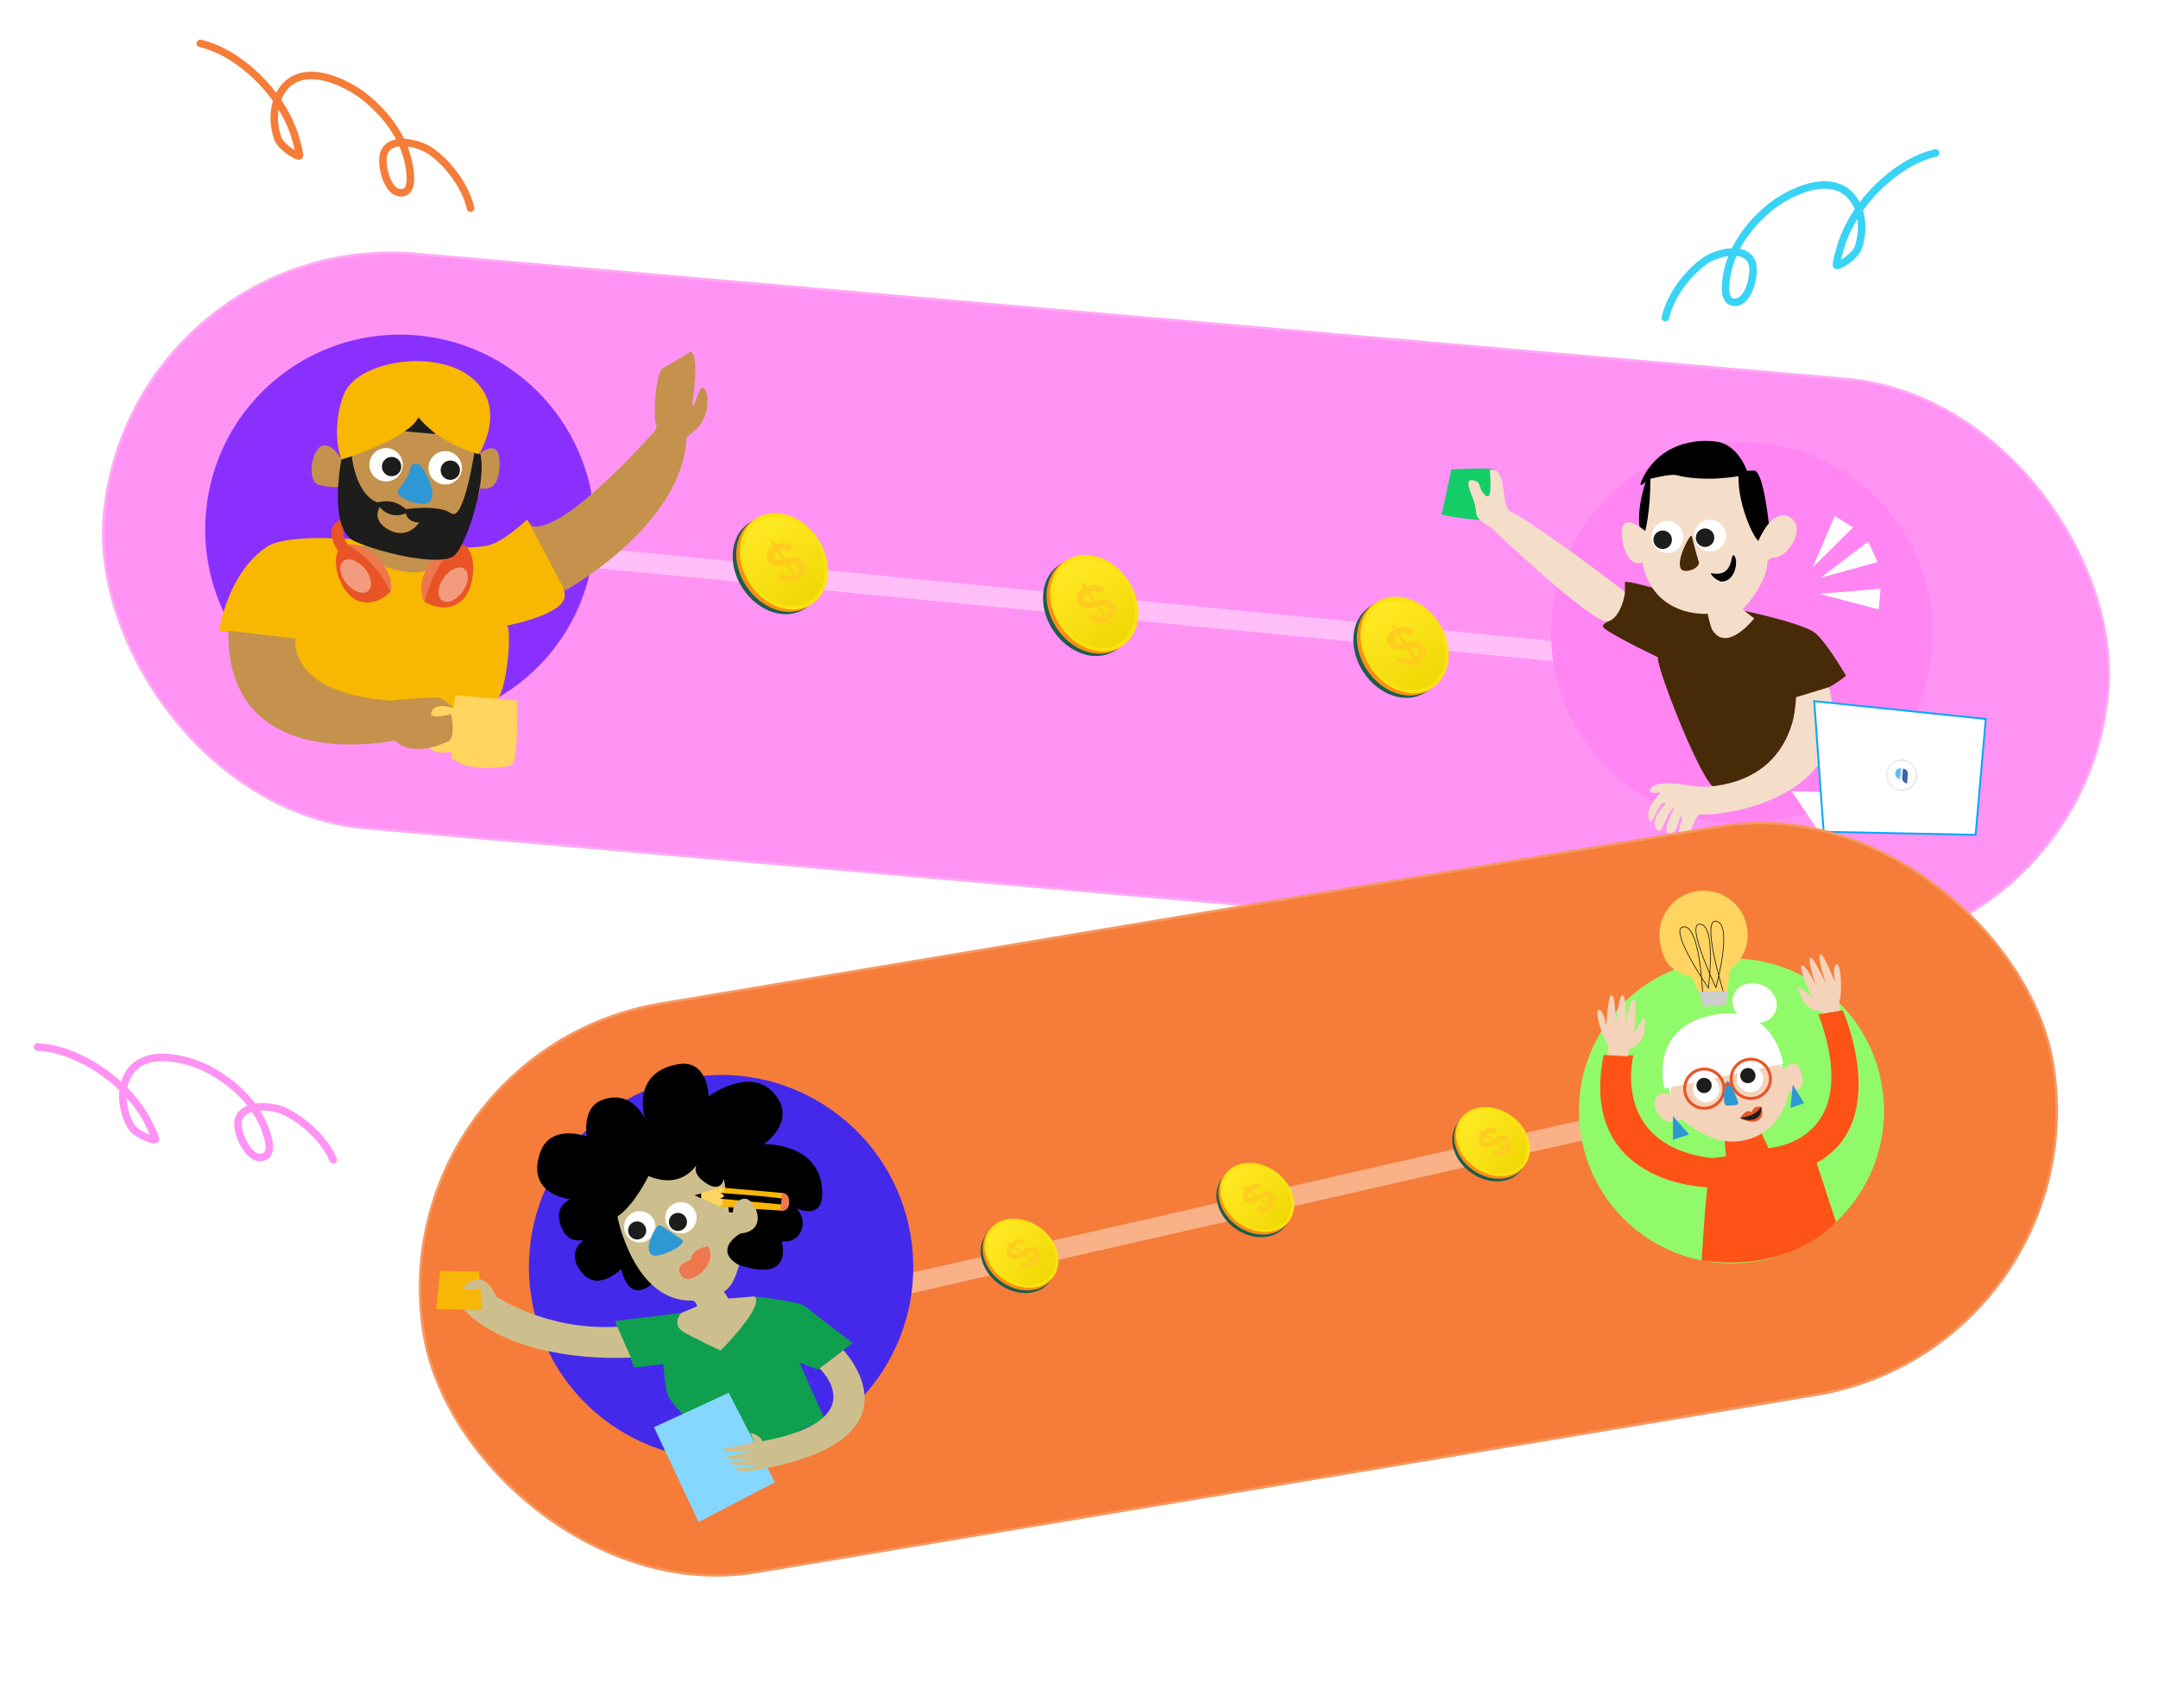 <svg width="863" height="683" viewBox="0 0 863 683" fill="none" xmlns="http://www.w3.org/2000/svg">
<rect x="51.176" y="91" width="805.477" height="231.5" rx="115.75" transform="rotate(5 51.176 91)" fill="#FF93F4"/>
<rect x="51.63" y="91.542" width="804.477" height="230.5" rx="115.25" transform="rotate(5 51.63 91.542)" stroke="white" stroke-opacity="0.2"/>
<path d="M200.5 219.5L678.5 266" stroke="white" stroke-opacity="0.4" stroke-width="8"/>
<ellipse cx="310.667" cy="226.349" rx="16.345" ry="20.437" transform="rotate(-33 310.667 226.349)" fill="#1A5D4C"/>
<ellipse cx="312.075" cy="225.434" rx="16.345" ry="20.437" transform="rotate(-33 312.075 225.434)" fill="#FA8F12"/>
<ellipse cx="313.485" cy="224.519" rx="16.345" ry="20.437" transform="rotate(-33 313.485 224.519)" fill="#FAE312"/>
<g filter="url(#filter0_i_431_2743)">
<ellipse cx="313.501" cy="224.567" rx="15.054" ry="18.824" transform="rotate(-33 313.501 224.567)" fill="#FAE312"/>
<ellipse cx="313.501" cy="224.567" rx="15.054" ry="18.824" transform="rotate(-33 313.501 224.567)" fill="url(#paint0_linear_431_2743)"/>
</g>
<g filter="url(#filter1_i_431_2743)">
<path d="M319.093 233.214L308.025 216.725L309.159 216.147L320.227 232.637L319.093 233.214ZM314.835 220.334C314.393 219.804 313.827 219.505 313.138 219.436C312.453 219.364 311.73 219.522 310.97 219.909C310.435 220.182 310.027 220.49 309.746 220.836C309.464 221.181 309.308 221.534 309.278 221.895C309.249 222.256 309.342 222.603 309.56 222.936C309.744 223.211 309.971 223.415 310.24 223.549C310.514 223.68 310.816 223.757 311.146 223.779C311.473 223.796 311.811 223.78 312.16 223.729C312.509 223.677 312.851 223.61 313.184 223.527L314.719 223.16C315.331 223.003 315.95 222.898 316.576 222.844C317.206 222.788 317.818 222.811 318.412 222.912C319.01 223.011 319.567 223.214 320.082 223.521C320.598 223.829 321.048 224.269 321.431 224.84C321.95 225.613 322.195 226.401 322.166 227.206C322.134 228.006 321.828 228.775 321.248 229.514C320.67 230.247 319.814 230.902 318.68 231.48C317.579 232.041 316.516 232.369 315.492 232.465C314.472 232.558 313.529 232.416 312.664 232.038C311.803 231.659 311.06 231.04 310.435 230.183L312.958 228.897C313.304 229.338 313.712 229.643 314.184 229.811C314.656 229.98 315.157 230.031 315.686 229.962C316.22 229.892 316.754 229.721 317.289 229.448C317.847 229.164 318.283 228.838 318.599 228.47C318.916 228.095 319.101 227.707 319.153 227.306C319.202 226.9 319.103 226.507 318.854 226.127C318.618 225.786 318.32 225.558 317.958 225.442C317.593 225.323 317.169 225.285 316.686 225.33C316.204 225.368 315.67 225.456 315.082 225.594L313.212 226.028C311.859 226.343 310.653 226.389 309.596 226.168C308.539 225.939 307.694 225.353 307.06 224.408C306.538 223.631 306.307 222.835 306.367 222.021C306.431 221.205 306.747 220.436 307.314 219.715C307.878 218.989 308.656 218.374 309.647 217.869C310.651 217.357 311.641 217.072 312.616 217.013C313.592 216.948 314.49 217.093 315.31 217.447C316.126 217.798 316.791 218.341 317.303 219.077L314.835 220.334Z" fill="#FFCD1E"/>
</g>
<ellipse cx="434.771" cy="243.081" rx="16.345" ry="20.437" transform="rotate(-33 434.771 243.081)" fill="#1A5D4C"/>
<ellipse cx="436.179" cy="242.166" rx="16.345" ry="20.437" transform="rotate(-33 436.179 242.166)" fill="#FA8F12"/>
<ellipse cx="437.589" cy="241.252" rx="16.345" ry="20.437" transform="rotate(-33 437.589 241.252)" fill="#FAE312"/>
<g filter="url(#filter2_i_431_2743)">
<ellipse cx="437.604" cy="241.3" rx="15.054" ry="18.824" transform="rotate(-33 437.604 241.3)" fill="#FAE312"/>
<ellipse cx="437.604" cy="241.3" rx="15.054" ry="18.824" transform="rotate(-33 437.604 241.3)" fill="url(#paint1_linear_431_2743)"/>
</g>
<g filter="url(#filter3_i_431_2743)">
<path d="M443.197 249.947L432.129 233.457L433.262 232.879L444.33 249.369L443.197 249.947ZM438.939 237.067C438.497 236.537 437.931 236.237 437.241 236.168C436.556 236.096 435.834 236.254 435.073 236.642C434.539 236.914 434.131 237.223 433.849 237.568C433.567 237.913 433.412 238.266 433.382 238.627C433.352 238.988 433.446 239.335 433.663 239.668C433.848 239.943 434.074 240.147 434.344 240.281C434.617 240.412 434.919 240.489 435.249 240.511C435.577 240.529 435.915 240.512 436.264 240.461C436.613 240.41 436.954 240.343 437.288 240.259L438.823 239.892C439.435 239.736 440.054 239.631 440.68 239.577C441.31 239.521 441.922 239.543 442.515 239.644C443.113 239.743 443.67 239.946 444.186 240.254C444.702 240.562 445.151 241.001 445.534 241.572C446.053 242.345 446.298 243.134 446.269 243.938C446.237 244.738 445.931 245.508 445.351 246.247C444.773 246.979 443.917 247.634 442.784 248.212C441.682 248.773 440.62 249.101 439.595 249.197C438.576 249.29 437.633 249.148 436.767 248.771C435.907 248.391 435.164 247.773 434.539 246.915L437.062 245.63C437.407 246.071 437.816 246.375 438.288 246.544C438.759 246.713 439.26 246.763 439.79 246.695C440.324 246.624 440.858 246.453 441.392 246.181C441.95 245.897 442.387 245.57 442.702 245.202C443.019 244.827 443.204 244.439 443.257 244.038C443.306 243.633 443.206 243.24 442.957 242.859C442.722 242.518 442.423 242.29 442.062 242.175C441.697 242.055 441.273 242.018 440.789 242.062C440.308 242.1 439.773 242.188 439.186 242.326L437.316 242.76C435.962 243.075 434.757 243.122 433.699 242.9C432.643 242.672 431.798 242.085 431.164 241.141C430.642 240.363 430.411 239.568 430.471 238.754C430.535 237.937 430.85 237.168 431.418 236.447C431.982 235.722 432.76 235.106 433.75 234.602C434.755 234.09 435.745 233.804 436.719 233.746C437.696 233.68 438.594 233.825 439.413 234.18C440.23 234.53 440.894 235.073 441.407 235.809L438.939 237.067Z" fill="#FFCD1E"/>
</g>
<ellipse cx="558.874" cy="259.813" rx="16.345" ry="20.437" transform="rotate(-33 558.874 259.813)" fill="#1A5D4C"/>
<ellipse cx="560.282" cy="258.898" rx="16.345" ry="20.437" transform="rotate(-33 560.282 258.898)" fill="#FA8F12"/>
<ellipse cx="561.692" cy="257.984" rx="16.345" ry="20.437" transform="rotate(-33 561.692 257.984)" fill="#FAE312"/>
<g filter="url(#filter4_i_431_2743)">
<ellipse cx="561.708" cy="258.032" rx="15.054" ry="18.824" transform="rotate(-33 561.708 258.032)" fill="#FAE312"/>
<ellipse cx="561.708" cy="258.032" rx="15.054" ry="18.824" transform="rotate(-33 561.708 258.032)" fill="url(#paint2_linear_431_2743)"/>
</g>
<g filter="url(#filter5_i_431_2743)">
<path d="M567.3 266.679L556.232 250.189L557.366 249.612L568.434 266.101L567.3 266.679ZM563.042 253.799C562.6 253.269 562.035 252.97 561.345 252.901C560.66 252.829 559.937 252.987 559.177 253.374C558.642 253.647 558.234 253.955 557.953 254.301C557.671 254.646 557.515 254.999 557.485 255.36C557.456 255.721 557.549 256.068 557.767 256.401C557.951 256.675 558.178 256.88 558.447 257.013C558.721 257.145 559.023 257.222 559.353 257.243C559.68 257.261 560.018 257.244 560.367 257.193C560.717 257.142 561.058 257.075 561.391 256.991L562.926 256.624C563.538 256.468 564.157 256.363 564.783 256.309C565.413 256.253 566.025 256.276 566.619 256.377C567.217 256.475 567.774 256.679 568.289 256.986C568.805 257.294 569.255 257.733 569.638 258.305C570.157 259.077 570.402 259.866 570.373 260.67C570.341 261.47 570.035 262.24 569.455 262.979C568.877 263.712 568.021 264.367 566.887 264.944C565.786 265.506 564.723 265.834 563.699 265.929C562.679 266.023 561.736 265.88 560.871 265.503C560.01 265.123 559.267 264.505 558.642 263.648L561.165 262.362C561.511 262.803 561.919 263.108 562.391 263.276C562.863 263.445 563.364 263.495 563.893 263.427C564.427 263.357 564.961 263.186 565.496 262.913C566.054 262.629 566.49 262.303 566.806 261.935C567.123 261.56 567.308 261.172 567.36 260.77C567.409 260.365 567.31 259.972 567.061 259.592C566.825 259.251 566.527 259.022 566.165 258.907C565.8 258.788 565.376 258.75 564.893 258.795C564.411 258.833 563.877 258.921 563.289 259.059L561.419 259.493C560.066 259.808 558.86 259.854 557.803 259.633C556.746 259.404 555.901 258.818 555.267 257.873C554.746 257.096 554.514 256.3 554.574 255.486C554.638 254.67 554.954 253.901 555.521 253.18C556.086 252.454 556.863 251.839 557.854 251.334C558.858 250.822 559.848 250.537 560.823 250.478C561.799 250.413 562.697 250.558 563.517 250.912C564.333 251.263 564.998 251.806 565.51 252.542L563.042 253.799Z" fill="#FFCD1E"/>
</g>
<path d="M153.174 289.331C196.031 293.081 233.813 261.378 237.563 218.521C241.312 175.664 209.609 137.881 166.752 134.132C123.895 130.382 86.113 162.085 82.363 204.942C78.614 247.8 110.317 285.582 153.174 289.331Z" fill="#8A30FE"/>
<path d="M161.566 217.734C161.566 217.734 117.658 211.38 106.579 218.786C95.5 226.192 89.753 240.536 87.575 252.375L118.015 256.028L116.116 262.943C116.116 262.943 140.021 309.956 198.556 279.673C202.539 277.661 204.796 252.733 202.81 250.199C202.81 250.199 224.949 246.045 225.817 238.735C226.744 230.746 210.783 207.802 210.783 207.802C210.783 207.802 201.891 216.313 195.806 217.989C186.984 220.491 161.566 217.734 161.566 217.734Z" fill="#F8B700"/>
<path d="M182.252 278.093L206.733 280.235C206.733 280.235 207.545 304.898 204.472 306.076C201.4 307.254 186.536 308.314 181.956 304.106C180.399 302.752 180.221 304.792 180.551 301.014C180.657 299.805 168.705 305.003 169.922 291.1C171.045 278.254 181.411 283.349 181.411 283.349C181.699 279.187 182.252 278.093 182.252 278.093Z" fill="#FFD55F"/>
<path d="M139.837 169.391L136.521 183.795C136.521 183.795 133.002 177.016 128.852 178.328C124.627 179.633 122.514 192.468 127.49 193.893C132.467 195.318 136.633 194.693 136.255 194.66C135.878 194.627 139.456 211.157 144.778 212.993C150.099 214.829 179.234 226.439 185.961 211.343C191.937 197.856 192.168 195.212 192.168 195.212C192.168 195.212 199.395 197.9 199.795 186.362C200.12 174.817 193.135 180.678 191.387 181.515C189.639 182.351 189.303 166.181 189.303 166.181L143.665 162.188L139.837 169.391Z" fill="#C4924D"/>
<path d="M91.318 252.247L117.994 255.418C117.994 255.418 114.703 277.363 156.403 280.25C156.403 280.25 172.308 278.596 175.613 279.113C177.117 279.321 181.416 283.276 181.416 283.276C181.416 283.276 175.09 280.742 172.897 284.053C169.993 288.519 180.449 285.627 180.449 285.627C180.449 285.627 182.438 295.09 179.106 296.626C163.651 303.573 157.906 296.142 157.906 296.142C157.906 296.142 90.377 310.867 91.318 252.247Z" fill="#C4924D"/>
<path d="M265.277 147.167C261.958 148.552 261.238 167.219 262.275 169.289C263.119 170.962 261.771 172.443 261.771 172.443C261.771 172.443 224.381 215.159 212.175 210.208L225.887 236.229C225.887 236.229 272.977 210.579 274.579 174.858C274.579 174.858 276.374 173.492 277.859 172.175C285.754 165.481 282.716 152.348 280.145 155.625C278.859 157.264 277.433 163.991 276.843 162.036C276.843 162.036 280.094 140.545 275.961 140.793L265.277 147.167Z" fill="#C4924D"/>
<path d="M151.934 213.845L140.642 221.08C140.642 221.08 164.684 233.462 171.317 227.266C177.95 221.07 168.859 215.326 168.859 215.326L151.934 213.845V213.845Z" fill="#C4924D"/>
<path d="M143.142 218.634C143.142 218.634 139.94 216.07 135.901 219.6C131.861 223.129 135.714 237.4 143.078 240.252C150.436 243.18 156.106 236.671 156.106 236.671C156.106 236.671 158.664 227.454 143.142 218.634Z" fill="#E95426"/>
<path d="M178.205 219.037C178.205 219.037 180.707 215.678 185.742 218.174C190.777 220.67 190.575 236.032 183.91 240.855C177.244 245.678 169.839 240.69 169.839 240.69C169.839 240.69 163.821 232.017 178.205 219.037Z" fill="#E95426"/>
<path d="M140.534 206.681C140.534 206.681 125.533 207.576 136.57 222.399C147.608 237.222 145.939 223.219 145.939 223.219C145.939 223.219 130.739 215.95 140.534 206.681Z" fill="#E95426"/>
<path d="M147.206 236.341C149.196 234.672 148.582 230.665 145.836 227.392C143.089 224.119 139.25 222.819 137.261 224.488C135.271 226.157 135.885 230.164 138.631 233.437C141.378 236.71 145.217 238.01 147.206 236.341Z" fill="#F39B7E"/>
<path d="M185.081 236.563C187.532 233.063 187.794 229.018 185.666 227.529C183.539 226.039 179.828 227.669 177.377 231.169C174.926 234.669 174.664 238.713 176.791 240.203C178.919 241.693 182.63 240.063 185.081 236.563Z" fill="#F39B7E"/>
<path d="M139.095 217.899C139.095 217.899 150.364 223.986 156.175 236.753C156.175 236.753 158.051 230.978 151.944 224.201C144.375 215.849 139.095 217.899 139.095 217.899Z" fill="#EE774D"/>
<path d="M169.838 240.69C169.838 240.69 172.556 226.157 183.451 217.365C183.451 217.365 177.676 217.24 172.379 224.695C165.531 234.222 169.838 240.69 169.838 240.69Z" fill="#EE774D"/>
<path d="M153.798 192.536C157.471 192.857 160.708 190.14 161.029 186.468C161.351 182.796 158.634 179.558 154.962 179.237C151.289 178.916 148.052 181.632 147.731 185.305C147.409 188.977 150.126 192.214 153.798 192.536Z" fill="white"/>
<path d="M177.447 193.768C181.119 194.089 184.356 191.373 184.678 187.7C184.999 184.028 182.282 180.791 178.61 180.469C174.938 180.148 171.7 182.865 171.379 186.537C171.058 190.209 173.774 193.447 177.447 193.768Z" fill="white"/>
<path d="M156.265 190.47C158.393 190.656 160.27 189.082 160.456 186.954C160.642 184.825 159.068 182.949 156.939 182.763C154.811 182.577 152.935 184.151 152.749 186.279C152.563 188.408 154.137 190.284 156.265 190.47Z" fill="#1D1E1C"/>
<path d="M179.74 191.915C181.868 192.102 183.744 190.527 183.93 188.399C184.117 186.271 182.542 184.394 180.414 184.208C178.286 184.022 176.41 185.596 176.223 187.725C176.037 189.853 177.612 191.729 179.74 191.915Z" fill="#1D1E1C"/>
<path d="M167.351 185.577C161.72 185.541 167.045 186.464 159.284 195.987C156.986 198.755 168.633 203.125 171.489 200.938C175.976 197.524 168.491 185.6 167.351 185.577Z" fill="#2E98D4"/>
<path d="M140.389 180.479L136.816 182.146C136.816 182.146 130.592 211.524 141.953 216.553C153.314 221.582 176.404 226.572 181.657 222.235C186.833 217.891 196.291 188.111 191.131 179.208C188.223 174.157 189.998 179.109 189.998 179.109C189.998 179.109 185.698 209.112 180.398 205.298C175.531 201.751 162.27 203.636 162.27 203.636C156.835 198.744 151.384 201.008 151.006 200.975C151.088 200.906 142.402 199.233 140.389 180.479Z" fill="#1D1D1B"/>
<path d="M151.837 202.799C151.837 202.799 155.721 208.012 162.277 205.311C162.277 205.311 162.873 208.942 167.666 208.981C167.666 208.981 162.632 216.915 154.159 211.073C148.769 207.403 151.837 202.799 151.837 202.799Z" fill="#C4924D"/>
<path d="M159.68 172.344L174.036 173.6L168.085 164.172L159.68 172.344Z" fill="#1D1D1B"/>
<path d="M136.519 183.795C136.519 183.795 162.547 176.098 167.384 166.928C167.384 166.928 174.718 177.087 191.524 181.678C191.524 181.678 199.448 169.428 194.329 158.321C185.101 138.479 147.248 142.096 138.689 155.509C135.247 160.918 133.088 174.282 136.519 183.795Z" fill="#F8B700"/>
<path d="M689.956 329.163C647.982 325.49 616.932 288.487 620.604 246.512C624.276 204.538 661.28 173.488 703.255 177.16C745.229 180.833 776.279 217.836 772.607 259.811C768.934 301.785 731.93 332.835 689.956 329.163Z" fill="#FF85F3"/>
<path d="M597.322 187.969C598.169 186.779 580.388 187.752 580.388 187.752L576.725 204.978C572.358 206.455 597.009 208.537 597.009 208.537C597.009 208.537 594.718 191.385 597.322 187.969Z" fill="#13CE66"/>
<path d="M700.45 244.947C700.45 244.947 721.167 249.51 725.692 253.029C730.223 256.474 738.237 270.261 738.237 270.261C738.237 270.261 728.742 278.501 718.296 278.926L717.373 287.767C717.373 287.767 713.123 317.657 686.184 315.375C681.092 314.929 662.692 267.741 663.012 263.234C663.031 263.012 662.897 262.852 662.756 262.765C660.116 261.493 640.643 252.057 640.933 250.447C641.341 248.326 650.463 246.894 649.819 233.008C649.819 233.008 646.827 230.664 674.571 239.04C680.942 241.01 700.45 244.947 700.45 244.947Z" fill="#472A08"/>
<path d="M701.208 220.107L707.721 212.795C707.721 212.795 705.505 187.991 701.395 188.226C697.285 188.461 698.517 187.974 698.517 187.974C698.517 187.974 695.003 178.001 686.716 176.681C678.43 175.362 664.213 177.241 657.151 190.824C654.193 196.588 658.176 192.698 658.176 192.698C658.176 192.698 653.033 206.449 656.919 215.563C657.906 217.88 658.176 192.698 681.707 196.541C692.496 198.154 701.208 220.107 701.208 220.107Z" fill="black"/>
<path d="M703.26 216.197C703.26 216.197 708.86 202.337 716.105 207.06C722.362 211.177 715.294 223.124 709.205 223.037C707.944 223.001 706.721 224.233 706.692 225.42C706.659 231.737 699.631 241.531 696.768 243.66L701.502 247.346C701.502 247.346 690.772 261.203 684.874 252.136C683.951 250.792 682.927 245.497 682.927 245.497C682.927 245.497 661.273 247.395 656.764 224.992C656.764 224.992 651.248 227.707 648.991 216.951C647.247 208.843 650.309 206.137 657.942 212.381C657.942 212.381 660.035 204.608 659.99 191.518C659.99 191.518 667.829 189.453 670.379 190.048C682.018 192.999 695.253 190.44 695.253 190.44C694.919 202.753 702.304 216.931 703.26 216.197Z" fill="#F4DECA"/>
<path d="M649.863 236.73C649.863 236.73 648.69 246.74 643.104 248.556C637.517 250.372 596.135 210.914 596.135 210.914C596.135 210.914 590.653 208.129 590.424 205.655C589.942 200.111 588.05 197.938 587.327 194.306C586.537 190.594 590.694 192.37 591.219 193.159C592.075 194.424 592.071 197.026 594.55 198.433C597.029 199.839 595.762 187.98 595.762 187.98C603.248 186.554 599.848 202.465 603.979 204.536C615.52 210.305 649.863 236.73 649.863 236.73Z" fill="#F4DECA"/>
<path d="M731.362 274.866L718.299 278.853C718.299 278.853 719.061 311.784 683.047 314.656C676.309 315.181 663.526 310.866 660.235 315.336C658.126 318.2 664.264 316.879 664.264 316.879C664.264 316.879 657.244 323.179 659.629 328.221C661.013 331.093 662.947 320.035 666.27 321.143C666.27 321.143 657.95 329.561 663.659 332.291C664.801 332.837 667.277 323.239 669.577 323.292C669.577 323.292 663.517 333.914 668.096 333.423C671.548 333.056 671.113 325.285 672.472 326.742C673.489 327.872 668.589 334.581 674.123 335.065C675.968 335.227 677.337 325.532 680.442 325.729C690.564 326.466 743.46 318.454 731.362 274.866Z" fill="#F4DECA"/>
<path d="M727.948 333.454L716.497 316.466L738.307 317.036L727.948 333.454Z" fill="white"/>
<path d="M794.12 287.57L725.521 280.453L729.279 332.68L790.066 333.908L794.12 287.57Z" fill="white" stroke="#05A7F9" stroke-width="0.741" stroke-miterlimit="10"/>
<path d="M754.407 308.927C754.375 309.296 754.343 309.665 754.311 310.034C754.384 310.04 754.378 310.114 754.378 310.114C754.365 310.262 754.346 310.483 754.406 310.637C754.49 311.388 754.653 312.071 754.97 312.694C755.287 313.317 755.678 313.946 756.23 314.44C756.714 314.854 757.198 315.268 757.769 315.541C758.267 315.808 758.844 316.007 759.428 316.132C759.428 316.132 759.502 316.139 759.495 316.213C759.569 316.219 759.643 316.226 759.716 316.232C759.938 316.251 760.159 316.271 760.454 316.297C760.528 316.303 760.602 316.31 760.602 316.31C760.682 316.242 760.756 316.249 760.83 316.255C761.427 316.233 762.03 316.137 762.646 315.894C763.49 315.596 764.199 315.137 764.847 314.525C765.175 314.182 765.509 313.765 765.769 313.341C766.202 312.636 766.495 311.843 766.64 311.038C766.64 311.038 766.646 310.965 766.72 310.971C766.746 310.676 766.771 310.381 766.797 310.086C766.723 310.079 766.73 310.005 766.73 310.005C766.749 309.784 766.695 309.556 766.714 309.335C766.625 308.658 766.461 307.974 766.144 307.352C765.827 306.729 765.503 306.18 765.025 305.692C764.548 305.204 764.063 304.79 763.492 304.517C762.928 304.171 762.277 303.965 761.613 303.907C761.613 303.907 761.539 303.9 761.545 303.827C761.25 303.801 760.955 303.775 760.66 303.749C760.653 303.823 760.58 303.816 760.58 303.816C760.358 303.797 760.13 303.851 759.835 303.826C759.232 303.922 758.549 304.085 758.006 304.335C757.544 304.517 757.149 304.78 756.748 305.117C756.267 305.521 755.779 305.999 755.439 306.489C755.012 307.121 754.645 307.907 754.507 308.638C754.42 308.78 754.488 308.86 754.407 308.927ZM760.984 304.298C764.157 304.575 766.513 307.384 766.248 310.409C766.032 313.736 763.149 316.086 759.977 315.809C756.804 315.531 754.447 312.723 754.725 309.55C755.009 306.303 757.891 303.953 760.984 304.298Z" fill="#D8D8D8"/>
<path d="M761.461 303.893C761.455 303.967 761.529 303.973 761.529 303.973C762.186 304.105 762.838 304.311 763.408 304.584C763.979 304.857 764.537 305.277 764.941 305.759C765.419 306.247 765.817 306.802 766.06 307.418C766.378 308.041 766.541 308.724 766.63 309.401C766.685 309.629 766.665 309.85 766.646 310.072C766.646 310.072 766.639 310.145 766.713 310.152C766.881 308.233 767.042 306.389 767.21 304.47C767.217 304.396 767.217 304.396 767.143 304.39C765.298 304.229 763.38 304.061 761.461 303.893Z" fill="#FEFEFE"/>
<path d="M754.406 308.926C754.487 308.858 754.493 308.785 754.499 308.711C754.644 307.906 755.004 307.193 755.431 306.562C755.771 306.071 756.185 305.587 756.741 305.189C757.142 304.853 757.537 304.59 757.999 304.407C758.615 304.164 759.225 303.994 759.828 303.898C760.056 303.843 760.277 303.863 760.572 303.889C760.572 303.889 760.646 303.895 760.652 303.821C758.734 303.653 756.889 303.492 754.971 303.324C754.897 303.318 754.897 303.318 754.89 303.392C754.729 305.236 754.568 307.081 754.406 308.926Z" fill="#FEFEFE"/>
<path d="M766.711 311.044C766.637 311.037 766.637 311.037 766.711 311.044C766.56 311.923 766.194 312.709 765.76 313.414C765.5 313.838 765.173 314.181 764.839 314.598C764.19 315.21 763.481 315.669 762.637 315.967C762.021 316.21 761.418 316.306 760.821 316.328C760.747 316.322 760.673 316.315 760.593 316.383C762.438 316.544 764.282 316.705 766.127 316.867C766.201 316.873 766.201 316.873 766.207 316.799C766.382 314.807 766.55 312.889 766.711 311.044Z" fill="#FEFEFE"/>
<path d="M759.42 316.206C759.426 316.133 759.352 316.126 759.42 316.206C758.762 316.075 758.185 315.875 757.687 315.609C757.116 315.336 756.632 314.922 756.148 314.508C755.596 314.013 755.205 313.384 754.888 312.762C754.577 312.065 754.414 311.382 754.324 310.705C754.337 310.557 754.276 310.403 754.296 310.182C754.296 310.182 754.302 310.108 754.229 310.102C754.067 311.946 753.906 313.791 753.744 315.636C753.738 315.709 753.738 315.709 753.812 315.716C755.73 315.884 757.575 316.045 759.42 316.206Z" fill="#FEFEFE"/>
<path d="M760.985 304.299C757.812 304.021 755.004 306.378 754.726 309.551C754.449 312.723 756.805 315.532 759.978 315.809C763.151 316.087 766.033 313.737 766.25 310.41C766.515 307.385 764.238 304.509 760.985 304.299ZM762.82 311.374C762.768 311.964 762.716 312.555 762.665 313.145C762.652 313.292 762.645 313.366 762.424 313.347C761.324 313.176 760.596 312.146 760.693 311.039C760.751 310.375 760.809 309.711 760.867 309.047C760.912 308.53 760.957 308.014 760.996 307.571C761.009 307.424 761.083 307.43 761.157 307.436C761.231 307.443 761.304 307.449 761.304 307.449C762.251 307.681 762.985 308.637 762.975 309.603C762.929 310.12 762.878 310.71 762.82 311.374ZM760.091 309.425C760.045 309.942 760.007 310.384 759.961 310.901C759.942 311.122 759.929 311.27 759.91 311.491C759.897 311.639 759.897 311.639 759.749 311.626C759.675 311.619 759.602 311.613 759.528 311.606C758.367 311.282 757.726 310.11 758.057 308.875C758.282 308.003 759.232 307.342 760.124 307.346C760.271 307.359 760.345 307.365 760.332 307.513C760.207 308.097 760.149 308.761 760.091 309.425Z" fill="#FEFEFE"/>
<path d="M762.817 311.372C762.869 310.781 762.921 310.191 762.972 309.601C763.056 308.641 762.328 307.611 761.302 307.447C761.228 307.441 761.154 307.434 761.154 307.434C761.007 307.421 761.007 307.421 760.994 307.569C760.949 308.085 760.903 308.602 760.865 309.045C760.807 309.709 760.748 310.373 760.69 311.037C760.593 312.144 761.401 313.107 762.422 313.344C762.569 313.357 762.643 313.364 762.662 313.142C762.714 312.552 762.766 311.962 762.817 311.372Z" fill="#4064AB"/>
<path d="M760.086 309.425C760.144 308.761 760.202 308.096 760.26 307.432C760.273 307.285 760.279 307.211 760.051 307.265C759.086 307.255 758.21 307.922 757.985 308.795C757.66 309.956 758.301 311.127 759.456 311.526C759.529 311.532 759.603 311.539 759.677 311.545C759.825 311.558 759.825 311.558 759.838 311.41C759.857 311.189 759.87 311.042 759.889 310.82C760.002 310.384 760.047 309.867 760.086 309.425Z" fill="#61BDEB"/>
<path d="M676.362 214.29C676.92 214.71 676.439 215.114 679.328 224.587C680.202 227.34 673.45 229.723 672.162 227.454C670.245 223.867 675.804 213.869 676.362 214.29Z" fill="#472A08"/>
<path d="M683.321 220.55C679.817 220.244 677.224 217.154 677.531 213.649C677.837 210.145 680.927 207.552 684.432 207.859C687.936 208.166 690.529 211.255 690.222 214.76C689.916 218.264 686.826 220.857 683.321 220.55Z" fill="white"/>
<path d="M666.245 221.137C662.74 220.831 660.148 217.741 660.455 214.236C660.761 210.732 663.851 208.139 667.355 208.446C670.86 208.752 673.453 211.842 673.146 215.347C672.839 218.851 669.75 221.444 666.245 221.137Z" fill="white"/>
<path d="M681.546 218.76C679.508 218.582 678.001 216.786 678.179 214.748C678.358 212.71 680.154 211.203 682.191 211.381C684.229 211.56 685.736 213.356 685.558 215.393C685.38 217.431 683.584 218.938 681.546 218.76Z" fill="#1D1D1B"/>
<path d="M664.597 219.58C662.559 219.402 661.052 217.606 661.23 215.568C661.408 213.531 663.205 212.023 665.242 212.202C667.28 212.38 668.787 214.176 668.609 216.214C668.431 218.251 666.634 219.759 664.597 219.58Z" fill="#1D1D1B"/>
<path d="M693.44 222.178C695.182 223.52 694.413 232.301 688.661 232.615C686.938 232.762 682.881 228.987 684.639 229.289C693.785 230.982 691.773 220.842 693.44 222.178Z" fill="black"/>
<path d="M752.055 235.486L751.332 243.751L727.491 237.501L752.055 235.486Z" fill="white"/>
<path d="M747.092 216.612L750.835 224.821L728.056 231.081L747.092 216.612Z" fill="white"/>
<path d="M741.043 210.952L733.711 206.37L724.922 226.94L741.043 210.952Z" fill="white"/>
<rect x="150" y="420.061" width="661.365" height="231.5" rx="115.75" transform="rotate(-9.5 150 420.061)" fill="#F57D39"/>
<rect x="150.576" y="420.471" width="660.365" height="230.5" rx="115.25" transform="rotate(-9.5 150.576 420.471)" stroke="white" stroke-opacity="0.2"/>
<path d="M288.5 530.5L723 431.5" stroke="white" stroke-opacity="0.4" stroke-width="8"/>
<ellipse cx="406.963" cy="503.36" rx="12.648" ry="15.815" transform="rotate(-54 406.963 503.36)" fill="#1A5D4C"/>
<ellipse cx="407.727" cy="502.309" rx="12.648" ry="15.815" transform="rotate(-54 407.727 502.309)" fill="#FA8F12"/>
<ellipse cx="408.492" cy="501.258" rx="12.648" ry="15.815" transform="rotate(-54 408.492 501.258)" fill="#FAE312"/>
<g filter="url(#filter6_i_431_2743)">
<ellipse cx="408.516" cy="501.288" rx="11.649" ry="14.566" transform="rotate(-54 408.516 501.288)" fill="#FAE312"/>
<ellipse cx="408.516" cy="501.288" rx="11.649" ry="14.566" transform="rotate(-54 408.516 501.288)" fill="url(#paint3_linear_431_2743)"/>
</g>
<g filter="url(#filter7_i_431_2743)">
<path d="M414.954 505.984L402.386 497.141L403.044 496.409L415.613 505.252L414.954 505.984ZM408.306 497.86C407.84 497.6 407.348 497.54 406.831 497.682C406.316 497.82 405.838 498.134 405.396 498.625C405.085 498.97 404.876 499.306 404.768 499.634C404.661 499.961 404.646 500.259 404.725 500.528C404.803 500.797 404.967 501.022 405.217 501.202C405.426 501.35 405.647 501.435 405.878 501.457C406.112 501.476 406.352 501.447 406.596 501.372C406.837 501.294 407.077 501.188 407.315 501.054C407.553 500.92 407.781 500.777 407.999 500.624L409.006 499.933C409.405 499.651 409.823 499.403 410.26 499.191C410.7 498.975 411.148 498.822 411.605 498.73C412.064 498.636 412.523 498.628 412.981 498.708C413.439 498.787 413.885 498.98 414.321 499.286C414.91 499.7 415.305 500.202 415.507 500.791C415.706 501.378 415.699 502.019 415.485 502.714C415.27 503.403 414.833 504.114 414.175 504.845C413.535 505.556 412.858 506.088 412.144 506.441C411.434 506.791 410.713 506.95 409.983 506.917C409.256 506.882 408.548 506.641 407.859 506.195L409.325 504.567C409.697 504.789 410.076 504.896 410.464 504.887C410.852 504.878 411.227 504.776 411.591 504.58C411.957 504.381 412.296 504.109 412.606 503.764C412.93 503.404 413.155 503.047 413.281 502.694C413.406 502.335 413.432 502.003 413.359 501.699C413.282 501.392 413.101 501.136 412.816 500.931C412.551 500.749 412.272 500.667 411.979 500.684C411.682 500.699 411.365 500.79 411.029 500.956C410.691 501.117 410.329 501.329 409.943 501.591L408.713 502.423C407.822 503.026 406.964 503.394 406.139 503.527C405.312 503.655 404.539 503.466 403.819 502.959C403.227 502.542 402.839 502.032 402.657 501.427C402.477 500.819 402.491 500.176 402.701 499.498C402.908 498.818 403.299 498.158 403.874 497.518C404.458 496.87 405.094 496.389 405.782 496.077C406.469 495.759 407.158 495.614 407.848 495.643C408.535 495.67 409.166 495.878 409.74 496.267L408.306 497.86Z" fill="#FFCD1E"/>
</g>
<ellipse cx="501.258" cy="481.033" rx="12.648" ry="15.815" transform="rotate(-54 501.258 481.033)" fill="#1A5D4C"/>
<ellipse cx="502.022" cy="479.981" rx="12.648" ry="15.815" transform="rotate(-54 502.022 479.981)" fill="#FA8F12"/>
<ellipse cx="502.787" cy="478.931" rx="12.648" ry="15.815" transform="rotate(-54 502.787 478.931)" fill="#FAE312"/>
<g filter="url(#filter8_i_431_2743)">
<ellipse cx="502.811" cy="478.961" rx="11.649" ry="14.566" transform="rotate(-54 502.811 478.961)" fill="#FAE312"/>
<ellipse cx="502.811" cy="478.961" rx="11.649" ry="14.566" transform="rotate(-54 502.811 478.961)" fill="url(#paint4_linear_431_2743)"/>
</g>
<g filter="url(#filter9_i_431_2743)">
<path d="M509.249 483.657L496.68 474.814L497.339 474.082L509.908 482.925L509.249 483.657ZM502.601 475.533C502.135 475.273 501.643 475.213 501.126 475.355C500.611 475.493 500.133 475.807 499.691 476.298C499.38 476.643 499.171 476.979 499.063 477.307C498.956 477.634 498.941 477.932 499.02 478.201C499.098 478.47 499.262 478.695 499.512 478.875C499.721 479.023 499.941 479.107 500.173 479.129C500.407 479.148 500.647 479.12 500.891 479.044C501.132 478.966 501.372 478.861 501.61 478.727C501.848 478.593 502.076 478.45 502.294 478.297L503.301 477.606C503.7 477.323 504.118 477.076 504.555 476.864C504.995 476.648 505.443 476.495 505.9 476.403C506.359 476.309 506.818 476.301 507.276 476.38C507.734 476.46 508.18 476.652 508.615 476.959C509.205 477.373 509.6 477.875 509.802 478.464C510.001 479.051 509.993 479.692 509.78 480.387C509.565 481.076 509.128 481.787 508.47 482.518C507.83 483.229 507.153 483.761 506.439 484.114C505.728 484.464 505.008 484.623 504.278 484.59C503.551 484.555 502.843 484.314 502.154 483.868L503.62 482.24C503.992 482.462 504.371 482.569 504.759 482.56C505.147 482.551 505.522 482.449 505.886 482.253C506.252 482.054 506.591 481.782 506.901 481.437C507.225 481.077 507.45 480.72 507.576 480.367C507.701 480.008 507.727 479.676 507.654 479.372C507.577 479.065 507.396 478.809 507.111 478.603C506.846 478.422 506.567 478.34 506.274 478.357C505.977 478.372 505.66 478.462 505.323 478.629C504.986 478.79 504.624 479.001 504.238 479.264L503.008 480.096C502.117 480.699 501.259 481.067 500.434 481.2C499.607 481.328 498.834 481.139 498.114 480.632C497.522 480.215 497.134 479.705 496.951 479.1C496.771 478.492 496.786 477.849 496.996 477.171C497.203 476.49 497.594 475.83 498.169 475.191C498.753 474.543 499.389 474.062 500.077 473.749C500.764 473.431 501.453 473.287 502.143 473.316C502.83 473.343 503.461 473.551 504.035 473.94L502.601 475.533Z" fill="#FFCD1E"/>
</g>
<ellipse cx="595.553" cy="458.706" rx="12.648" ry="15.815" transform="rotate(-54 595.553 458.706)" fill="#1A5D4C"/>
<ellipse cx="596.316" cy="457.654" rx="12.648" ry="15.815" transform="rotate(-54 596.316 457.654)" fill="#FA8F12"/>
<ellipse cx="597.082" cy="456.603" rx="12.648" ry="15.815" transform="rotate(-54 597.082 456.603)" fill="#FAE312"/>
<g filter="url(#filter10_i_431_2743)">
<ellipse cx="597.106" cy="456.633" rx="11.649" ry="14.566" transform="rotate(-54 597.106 456.633)" fill="#FAE312"/>
<ellipse cx="597.106" cy="456.633" rx="11.649" ry="14.566" transform="rotate(-54 597.106 456.633)" fill="url(#paint5_linear_431_2743)"/>
</g>
<g filter="url(#filter11_i_431_2743)">
<path d="M603.544 461.33L590.975 452.487L591.634 451.755L604.203 460.598L603.544 461.33ZM596.896 453.206C596.43 452.946 595.938 452.886 595.421 453.027C594.906 453.166 594.428 453.48 593.986 453.971C593.675 454.316 593.466 454.652 593.358 454.979C593.251 455.307 593.236 455.605 593.315 455.874C593.393 456.143 593.557 456.368 593.806 456.548C594.016 456.696 594.236 456.78 594.468 456.802C594.702 456.821 594.941 456.793 595.186 456.717C595.427 456.639 595.667 456.533 595.905 456.4C596.143 456.266 596.371 456.123 596.589 455.97L597.596 455.279C597.995 454.996 598.413 454.749 598.85 454.536C599.29 454.321 599.738 454.168 600.195 454.076C600.654 453.982 601.113 453.974 601.571 454.053C602.028 454.132 602.475 454.325 602.91 454.632C603.5 455.046 603.895 455.548 604.097 456.137C604.296 456.724 604.288 457.365 604.074 458.059C603.86 458.749 603.423 459.46 602.765 460.191C602.125 460.902 601.448 461.434 600.734 461.787C600.023 462.137 599.303 462.296 598.573 462.263C597.846 462.228 597.138 461.987 596.449 461.541L597.915 459.912C598.286 460.135 598.666 460.242 599.054 460.233C599.442 460.224 599.817 460.121 600.181 459.925C600.547 459.726 600.886 459.455 601.196 459.11C601.52 458.75 601.745 458.393 601.871 458.039C601.996 457.681 602.022 457.349 601.949 457.045C601.872 456.738 601.691 456.482 601.405 456.276C601.141 456.095 600.862 456.013 600.569 456.03C600.272 456.045 599.955 456.135 599.618 456.301C599.281 456.462 598.919 456.674 598.533 456.937L597.302 457.769C596.412 458.372 595.554 458.74 594.729 458.873C593.902 459.001 593.129 458.812 592.409 458.305C591.817 457.888 591.429 457.377 591.246 456.773C591.066 456.165 591.081 455.522 591.291 454.844C591.497 454.163 591.889 453.503 592.464 452.864C593.048 452.215 593.684 451.735 594.372 451.422C595.059 451.104 595.748 450.96 596.438 450.989C597.125 451.015 597.756 451.224 598.33 451.613L596.896 453.206Z" fill="#FFCD1E"/>
</g>
<path d="M301.052 582.587C342.911 575.583 371.166 535.971 364.161 494.113C357.156 452.254 317.545 424 275.686 431.004C233.828 438.009 205.573 477.621 212.578 519.479C219.582 561.338 259.194 589.592 301.052 582.587Z" fill="#4429EB"/>
<path d="M261.942 512.441C261.942 512.441 252.118 523.184 248.425 507.516C248.425 507.516 239.554 516.646 233.165 509.534C226.403 502.025 231.967 497.348 232.921 496.194C232.982 496.107 232.958 495.959 232.809 495.984C231.036 496.357 226.201 496.707 223.99 489.431C221.704 482.167 228.087 479.646 228.087 479.646C228.087 479.646 210.307 478.034 215.913 461.269C219.983 449.042 234.666 454.537 234.666 454.537C234.666 454.537 232.563 443.343 240.434 440.114C252.382 435.209 257.932 447.355 257.932 447.355C257.932 447.355 252.081 429.296 270.749 425.713C283.27 423.312 283.366 438.511 283.366 438.511C283.366 438.511 301.037 425.309 310.604 438.618C318.087 449.064 305.521 457.589 305.521 457.589C305.521 457.589 328.965 456.954 328.805 477.473C328.713 488.345 318.457 483.257 318.457 483.257C318.457 483.257 322.898 487.407 320.075 492.926C317.772 497.44 312.564 496.477 312.564 496.477C312.564 496.477 317.745 512.813 296.701 506.318C275.658 499.823 289.712 491.508 289.712 491.508L284.398 480.775L275.096 475.45L265.762 476.783L263.535 483.578L250.06 486.215C250.06 486.215 250.202 494.831 251.518 497.211C253.678 501.437 261.942 512.441 261.942 512.441Z" fill="black"/>
<path d="M176.071 508.308L174.42 523.57L192.757 523.943L191.569 508.62L176.071 508.308Z" fill="#F8B706"/>
<path d="M272.551 525.116L302.438 518.662C305.612 518.895 319.685 520.746 321.793 522.381C333.416 531.523 341.007 537.134 341.007 537.134L326.967 547.818L319.688 544.983L330.105 568.396C318.75 570.908 310.896 579.715 302.23 579.56C285.964 579.223 272.554 566.71 267.515 558.99C265.976 556.648 265.275 545.602 265.275 545.602L253.659 547.01L245.873 528.357L272.551 525.116Z" fill="#0F9F4F"/>
<path d="M259.336 470.366C259.336 470.366 253.715 482.011 246.912 486.59C246.912 486.59 253.394 520.754 276.85 520.193C278.226 520.192 278.835 522.461 278.835 522.461L272.551 525.118C269.516 528.455 271.005 531.417 273.374 532.779C277.442 535.157 288.145 540.171 288.145 540.171C288.145 540.171 305.912 522.517 301.805 518.54L291.317 519.378L289.481 516.627C293.31 514.38 294.621 508.961 295.586 506.047C295.586 506.047 290.092 503.373 290.945 499.331C291.699 495.611 296.21 493.327 296.21 493.327C296.21 493.327 305.644 493.048 302.303 483.591C299.67 476.079 293.62 476.939 293.055 484.985L291.506 484.862C290.918 477.697 290.049 475.701 289.488 471.437C289.488 471.437 288.55 477.252 282.46 473.301C275.688 468.929 278.971 465.245 278.971 465.245C278.971 465.245 273.238 476.221 259.336 470.366Z" fill="#CDBF8D"/>
<path d="M188.927 527.107C212.272 545.986 252.29 542.96 252.29 542.96L246.864 530.64C218.474 532.332 198.344 518.497 198.344 518.497C198.344 518.497 194.469 508.135 187.616 512.876C180.763 517.616 192.093 515.414 192.093 515.414L192.818 523.857L185.379 523.725L188.927 527.107Z" fill="#CDBF8D"/>
<path d="M261.545 570.847L291.427 557.054L309.886 592.884L279.36 608.773L261.545 570.847Z" fill="#85D7FF"/>
<path d="M327.722 547.31L337.289 540.051C337.289 540.051 370.19 574.458 306.424 587.269C306.053 587.331 305.681 587.394 305.383 587.443C300.028 588.798 296.086 588.541 294.87 588.132C294.387 587.984 294.002 587.972 294.436 587.364C294.869 586.756 301.738 587.136 303.287 585.883C303.287 585.883 295.365 586.52 292.55 585.691C292.141 585.53 292.103 584.849 292.624 584.762C296.492 584.573 303.756 582.746 302.206 583.082C295.55 584.425 291.532 583.721 290.912 583.213C290.639 582.953 290.862 582.457 291.011 582.432C297.407 581.361 301.733 579.796 301.733 579.796C296.688 581.176 291.481 580.671 290.03 580.226C289.385 580.028 289.509 579.395 289.881 579.333C296.723 578.188 301.669 576.672 301.669 576.672L300.08 573.115C300.08 573.115 303.8 573.869 304.818 576.298C304.93 576.509 305.289 576.372 305.512 576.335C349.965 567.826 327.722 547.31 327.722 547.31Z" fill="#CDBF8D"/>
<path d="M256.884 496.848C260.294 496.277 262.595 493.051 262.024 489.641C261.454 486.232 258.227 483.931 254.818 484.501C251.408 485.072 249.107 488.298 249.678 491.708C250.248 495.117 253.475 497.418 256.884 496.848Z" fill="white"/>
<path d="M273.337 493.255C276.747 492.685 279.048 489.458 278.478 486.049C277.907 482.639 274.681 480.338 271.271 480.908C267.862 481.479 265.56 484.705 266.131 488.115C266.701 491.524 269.928 493.826 273.337 493.255Z" fill="white"/>
<path d="M255.396 495.721C257.368 495.391 258.699 493.525 258.369 491.553C258.039 489.581 256.173 488.25 254.201 488.58C252.229 488.91 250.898 490.776 251.228 492.748C251.558 494.72 253.424 496.051 255.396 495.721Z" fill="#1D1E1C"/>
<path d="M271.722 492.303C273.694 491.973 275.025 490.107 274.695 488.135C274.365 486.163 272.499 484.832 270.527 485.162C268.555 485.492 267.225 487.358 267.554 489.33C267.884 491.302 269.75 492.633 271.722 492.303Z" fill="#1D1E1C"/>
<path d="M263.403 490.1C264.469 490.075 263.973 489.852 272.692 495.81C275.285 497.593 264.217 503.192 261.204 502.09C256.566 500.42 262.336 490.126 263.403 490.1Z" fill="#2E98D4"/>
<path d="M281.65 507.769C279.854 509.828 273.869 514.729 271.695 508.594C270.664 505.632 276.403 503.83 276.403 503.83C276.561 499.292 283.082 498.507 283.082 498.507C283.082 498.507 286.197 502.497 281.65 507.769Z" fill="#EE774D"/>
<path d="M277.749 478.063L287.831 482.569L293.323 482.95C298.574 474.119 301.829 483.515 301.829 483.515C298.432 483.319 309.875 484.08 312.033 484.178C312.033 484.178 317.957 482.116 313.156 477.185L288.396 474.982L277.749 478.063Z" fill="#F8B706"/>
<path d="M287.832 482.572C287.832 482.572 288.836 482.174 289.12 480.674C289.243 479.583 287.978 479.336 287.978 479.336C287.978 479.336 289.64 479.211 289.565 478.306C289.477 477.326 288.064 477.104 288.064 477.104C288.064 477.104 289.551 476.855 289.625 475.925C289.699 474.995 288.459 474.897 288.459 474.897L277.737 477.991L287.832 482.572Z" fill="#FFD460"/>
<path d="M277.749 478.065L280.403 479.303L280.377 477.32L277.749 478.065Z" fill="black"/>
<path d="M287.92 479.419L295.532 480.133C295.532 480.133 298.209 478.309 300.12 480.588L314.8 481.955C314.8 481.955 315.506 481.149 315.009 480.008C314.512 478.868 288.079 477.175 288.079 477.175C288.079 477.175 289.58 477.917 289.58 478.376C289.506 478.847 287.92 479.419 287.92 479.419Z" fill="black"/>
<path d="M312.85 477.162L312.049 484.254C312.049 484.254 315.149 484.958 315.555 481.45C316.036 477.011 312.85 477.162 312.85 477.162Z" fill="#EE774D"/>
<path d="M702.51 504.48C735.738 498.919 758.166 467.476 752.606 434.248C747.045 401.021 715.602 378.592 682.374 384.153C649.147 389.713 626.718 421.157 632.279 454.384C637.839 487.611 669.283 510.04 702.51 504.48Z" fill="#90FA6B"/>
<path d="M689.509 454.49L703.437 451.09L707.228 459.189C707.228 459.189 746.117 457.256 727.211 405.701L736.92 404.077C736.92 404.077 756.65 448.483 726.46 465.12L734.211 488.717C734.211 488.717 716.991 509.363 680.467 504.127L681.832 484.59L682.76 474.869C682.76 474.869 630.98 473.969 641.292 421.98L653.199 422.127C653.199 422.127 643.849 458.21 684.611 463.212L690.256 462.505L689.509 454.49Z" fill="#FF5216"/>
<path d="M666.741 430.615L667.969 437.955C667.969 437.955 664.124 435.925 662.19 438.922C660.256 441.92 664.241 452.244 672.561 447.643C672.561 447.643 683.753 458.425 696.409 456.307C712.072 453.686 715.096 438.743 715.317 436.864C715.317 436.864 724.083 437.061 719.674 427.402C717.523 422.711 713.037 427.859 713.037 427.859L704.753 413.501L668.847 425.45L666.741 430.615Z" fill="#F4D3BA"/>
<path d="M665.645 435.432L667.485 435.065L667.978 438.012L668.284 434.871L711.677 425.768L713.046 427.916L712.361 425.594L713.102 425.411C713.102 425.411 709.608 400.626 684.382 406.095C659.031 411.526 665.645 435.432 665.645 435.432Z" fill="white"/>
<path d="M683.181 440.816C686.053 440.335 687.992 437.616 687.512 434.744C687.031 431.871 684.312 429.932 681.44 430.413C678.567 430.894 676.628 433.612 677.109 436.485C677.589 439.357 680.308 441.296 683.181 440.816Z" fill="white"/>
<path d="M700.741 436.748C703.614 436.268 705.553 433.549 705.072 430.676C704.591 427.804 701.873 425.865 699 426.345C696.128 426.826 694.189 429.545 694.669 432.417C695.15 435.29 697.868 437.229 700.741 436.748Z" fill="white"/>
<path d="M681.976 437.155C683.636 436.877 684.756 435.307 684.478 433.647C684.201 431.987 682.63 430.867 680.97 431.145C679.31 431.422 678.19 432.993 678.468 434.653C678.746 436.313 680.316 437.433 681.976 437.155Z" fill="#1D1E1C"/>
<path d="M699.495 433.213C701.155 432.935 702.276 431.364 701.998 429.705C701.72 428.045 700.149 426.924 698.49 427.202C696.83 427.48 695.71 429.051 695.987 430.71C696.265 432.37 697.836 433.49 699.495 433.213Z" fill="#1D1E1C"/>
<path d="M682.866 443.185C687.143 442.469 690.03 438.422 689.314 434.145C688.598 429.868 684.551 426.98 680.274 427.696C675.997 428.412 673.11 432.459 673.825 436.737C674.541 441.014 678.589 443.901 682.866 443.185Z" stroke="#E95426" stroke-width="1.172" stroke-miterlimit="0"/>
<path d="M701.457 439.243C705.734 438.527 708.622 434.479 707.906 430.202C707.19 425.925 703.143 423.038 698.865 423.754C694.588 424.47 691.701 428.517 692.417 432.794C693.133 437.071 697.18 439.958 701.457 439.243Z" stroke="#E95426" stroke-width="1.172" stroke-miterlimit="0"/>
<path d="M690.788 432.294C691.443 432.303 693.034 434.71 694.984 440.682C695.592 442.54 693.28 441.858 690.968 442.245C687.895 442.7 690.133 432.285 690.788 432.294Z" fill="#2E98D4"/>
<path d="M689.314 434.145L692.57 433.363" stroke="#E95426" stroke-width="1.172" stroke-miterlimit="0"/>
<path d="M700.574 444.975C700.574 444.975 699.32 443.521 697.53 445.246C696.461 446.316 695.836 447.193 695.836 447.193C695.836 447.193 700.895 450.09 703.639 447.67C705.709 445.838 704.281 442.631 704.281 442.631C704.281 442.631 700.976 442.056 700.574 444.975Z" fill="#E95426"/>
<path d="M695.884 447.126C695.498 446.953 702.039 446.987 704.329 442.564C704.329 442.564 704.967 446.378 701.674 447.643C698.881 448.704 695.884 447.126 695.884 447.126Z" fill="#1D1E1C"/>
<path d="M669.025 446.392L669.012 455.9L675.484 453.748L669.025 446.392Z" fill="#2E98D4"/>
<path d="M716.933 433.741L716.005 443.106L721.456 441.243L716.933 433.741Z" fill="#2E98D4"/>
<path d="M643.017 421.989L650.945 422.504L651.55 419.729C651.55 419.729 657.637 417.76 657.681 411.277C657.718 409.013 657.978 407.722 657.698 407.472C656.859 406.721 653.559 413.274 653.559 413.274C653.559 413.274 654.832 400.287 653.445 399.806C651.421 399.075 650.282 409.663 650.282 409.663C650.282 409.663 650.525 397.978 648.8 397.969C647.432 397.961 646.111 409.945 646.111 409.945C646.111 409.945 646.171 398.588 644.523 397.972C643.058 397.385 642.325 410.757 642.325 410.757C642.325 410.757 641.647 404.216 639.46 403.929C637.273 403.641 641.009 415.671 643.149 418.165L643.017 421.989Z" fill="#F4D3BA"/>
<path d="M735.756 404.212L729.004 405.401L728.503 404.534C728.503 404.534 722.337 404.616 720.243 398.49C719.529 396.352 718.805 395.225 718.988 394.898C719.537 393.915 724.617 399.065 724.617 399.065C724.617 399.065 719.301 387.181 720.399 386.285C722.016 384.944 726.425 394.604 726.425 394.604C726.425 394.604 722.449 383.624 724.019 383.065C725.251 382.621 730.287 393.542 730.287 393.542C730.287 393.542 726.591 382.812 727.89 381.704C729.027 380.682 733.957 393.106 733.957 393.106C733.957 393.106 732.47 386.7 734.386 385.726C736.302 384.752 736.744 397.333 735.59 400.378L735.756 404.212Z" fill="#F4D3BA"/>
<path d="M698.646 370.972C699.681 377.156 697.508 383.699 692.116 387.69C691.375 388.23 690.764 397.363 690.908 396.448L679.734 396.773C678.964 397.496 677.177 391.082 676.175 390.774C669.324 388.534 665.46 386.388 663.854 376.794C662.249 367.201 668.746 358.093 678.339 356.487C687.933 354.882 697.031 361.321 698.646 370.972Z" fill="#FFD460"/>
<path d="M680.889 396.936C680.762 394.759 679.523 369.954 673.233 370.709C666.942 371.465 683.21 395.181 683.21 395.181C683.21 395.181 686.564 368.716 679.416 369.675C674.475 370.323 686.205 394.977 686.205 394.977C686.205 394.977 693.048 370.186 686.525 368.485C680.002 366.784 689.145 396.565 689.145 396.565" stroke="#1D1D1B" stroke-width="0.293" stroke-miterlimit="10"/>
<path d="M679.416 396.648L681.202 402.707L690.286 401.959L690.851 396.458L679.416 396.648Z" fill="#CECDCE"/>
<path d="M710.124 404.358C711.632 400.326 709.069 395.643 704.401 393.898C699.733 392.152 694.727 394.006 693.22 398.037C691.712 402.069 694.274 406.752 698.943 408.497C703.611 410.243 708.617 408.389 710.124 404.358Z" fill="white"/>
<path d="M15.352 295.047L23.176 306.314L36.751 304.352L25.485 312.176L27.446 325.751L19.623 314.485L6.047 316.447L17.314 308.623L15.352 295.047Z" fill="white"/>
<path d="M384.003 62.667L380.646 72.572L388.006 80.004L378.101 76.646L370.669 84.006L374.027 74.101L366.667 66.669L376.572 70.027L384.003 62.667Z" fill="white"/>
<path d="M852.003 373.667L848.646 383.572L856.006 391.004L846.101 387.646L838.669 395.006L842.027 385.101L834.667 377.669L844.572 381.027L852.003 373.667Z" fill="white"/>
<path d="M107.003 513.667L103.646 523.572L111.006 531.004L101.101 527.646L93.669 535.006L97.027 525.101L89.667 517.669L99.572 521.027L107.003 513.667Z" fill="white"/>
<path d="M384.003 654.667L380.646 664.572L388.006 672.004L378.101 668.646L370.669 676.006L374.027 666.101L366.667 658.669L376.572 662.027L384.003 654.667Z" fill="white"/>
<path d="M801.003 113.667L797.646 123.572L805.006 131.004L795.101 127.646L787.669 135.006L791.027 125.101L783.667 117.669L793.572 121.027L801.003 113.667Z" fill="white"/>
<path d="M133.275 463.889C129.856 455.752 121.332 447.875 113.379 444.305C108.479 442.105 96.234 441.039 95.163 448.807C94.577 453.049 99.699 465.304 105.788 462.57C109.062 461.1 107.263 455.261 106.501 452.965C102.791 441.786 93.933 433.499 83.798 427.955C76.345 423.878 55.663 417.276 50.161 432.242C48.126 437.778 49.215 444.542 52.009 449.755C53.375 453.313 61.008 456.237 62.056 455.834C62.775 455.558 58.562 447.551 58.416 447.296C53.885 439.421 47.327 432.798 39.781 427.783C32.683 423.067 23.667 419.11 15 418.777" stroke="#FF93F4" stroke-width="3" stroke-linecap="round"/>
<path d="M188.173 83.288C186.294 74.664 179.348 65.366 172.179 60.406C167.762 57.35 155.917 54.07 153.447 61.513C152.099 65.577 154.901 78.561 161.387 76.982C164.874 76.133 164.169 70.064 163.838 67.667C162.227 55.999 155.027 46.237 146.072 38.939C139.488 33.572 120.355 23.311 112.218 37.024C109.207 42.097 109.046 48.946 110.844 54.581C111.538 58.329 118.51 62.594 119.614 62.389C120.372 62.249 117.689 53.608 117.591 53.33C114.571 44.762 109.33 37.055 102.824 30.749C96.704 24.818 88.561 19.284 80.1 17.377" stroke="#F57D39" stroke-width="3" stroke-linecap="round"/>
<path d="M665.999 127.087C667.878 118.462 674.824 109.165 681.993 104.204C686.41 101.149 698.255 97.869 700.725 105.312C702.073 109.376 699.271 122.359 692.785 120.781C689.298 119.932 690.003 113.862 690.334 111.466C691.945 99.798 699.144 90.036 708.099 82.737C714.684 77.371 733.817 67.11 741.954 80.823C744.964 85.896 745.126 92.745 743.328 98.38C742.633 102.128 735.662 106.393 734.558 106.188C733.8 106.048 736.483 97.407 736.581 97.129C739.601 88.56 744.842 80.854 751.348 74.547C757.467 68.617 765.611 63.083 774.072 61.176" stroke="#39D3F5" stroke-width="3" stroke-linecap="round"/>
<defs>
<filter id="filter0_i_431_2743" x="297.236" y="206.774" width="32.529" height="35.712" filterUnits="userSpaceOnUse" color-interpolation-filters="sRGB">
<feFlood flood-opacity="0" result="BackgroundImageFix"/>
<feBlend mode="normal" in="SourceGraphic" in2="BackgroundImageFix" result="shape"/>
<feColorMatrix in="SourceAlpha" type="matrix" values="0 0 0 0 0 0 0 0 0 0 0 0 0 0 0 0 0 0 127 0" result="hardAlpha"/>
<feOffset dy="0.126"/>
<feGaussianBlur stdDeviation="0.063"/>
<feComposite in2="hardAlpha" operator="arithmetic" k2="-1" k3="1"/>
<feColorMatrix type="matrix" values="0 0 0 0 0 0 0 0 0 0 0 0 0 0 0 0 0 0 0.25 0"/>
<feBlend mode="normal" in2="shape" result="effect1_innerShadow_431_2743"/>
</filter>
<filter id="filter1_i_431_2743" x="306.357" y="216.147" width="15.999" height="17.255" filterUnits="userSpaceOnUse" color-interpolation-filters="sRGB">
<feFlood flood-opacity="0" result="BackgroundImageFix"/>
<feBlend mode="normal" in="SourceGraphic" in2="BackgroundImageFix" result="shape"/>
<feColorMatrix in="SourceAlpha" type="matrix" values="0 0 0 0 0 0 0 0 0 0 0 0 0 0 0 0 0 0 127 0" result="hardAlpha"/>
<feOffset dx="0.188" dy="0.188"/>
<feGaussianBlur stdDeviation="0.173"/>
<feComposite in2="hardAlpha" operator="arithmetic" k2="-1" k3="1"/>
<feColorMatrix type="matrix" values="0 0 0 0 0 0 0 0 0 0 0 0 0 0 0 0 0 0 0.25 0"/>
<feBlend mode="normal" in2="shape" result="effect1_innerShadow_431_2743"/>
</filter>
<filter id="filter2_i_431_2743" x="421.34" y="223.507" width="32.529" height="35.712" filterUnits="userSpaceOnUse" color-interpolation-filters="sRGB">
<feFlood flood-opacity="0" result="BackgroundImageFix"/>
<feBlend mode="normal" in="SourceGraphic" in2="BackgroundImageFix" result="shape"/>
<feColorMatrix in="SourceAlpha" type="matrix" values="0 0 0 0 0 0 0 0 0 0 0 0 0 0 0 0 0 0 127 0" result="hardAlpha"/>
<feOffset dy="0.126"/>
<feGaussianBlur stdDeviation="0.063"/>
<feComposite in2="hardAlpha" operator="arithmetic" k2="-1" k3="1"/>
<feColorMatrix type="matrix" values="0 0 0 0 0 0 0 0 0 0 0 0 0 0 0 0 0 0 0.25 0"/>
<feBlend mode="normal" in2="shape" result="effect1_innerShadow_431_2743"/>
</filter>
<filter id="filter3_i_431_2743" x="430.461" y="232.88" width="15.999" height="17.255" filterUnits="userSpaceOnUse" color-interpolation-filters="sRGB">
<feFlood flood-opacity="0" result="BackgroundImageFix"/>
<feBlend mode="normal" in="SourceGraphic" in2="BackgroundImageFix" result="shape"/>
<feColorMatrix in="SourceAlpha" type="matrix" values="0 0 0 0 0 0 0 0 0 0 0 0 0 0 0 0 0 0 127 0" result="hardAlpha"/>
<feOffset dx="0.188" dy="0.188"/>
<feGaussianBlur stdDeviation="0.173"/>
<feComposite in2="hardAlpha" operator="arithmetic" k2="-1" k3="1"/>
<feColorMatrix type="matrix" values="0 0 0 0 0 0 0 0 0 0 0 0 0 0 0 0 0 0 0.25 0"/>
<feBlend mode="normal" in2="shape" result="effect1_innerShadow_431_2743"/>
</filter>
<filter id="filter4_i_431_2743" x="545.443" y="240.239" width="32.529" height="35.712" filterUnits="userSpaceOnUse" color-interpolation-filters="sRGB">
<feFlood flood-opacity="0" result="BackgroundImageFix"/>
<feBlend mode="normal" in="SourceGraphic" in2="BackgroundImageFix" result="shape"/>
<feColorMatrix in="SourceAlpha" type="matrix" values="0 0 0 0 0 0 0 0 0 0 0 0 0 0 0 0 0 0 127 0" result="hardAlpha"/>
<feOffset dy="0.126"/>
<feGaussianBlur stdDeviation="0.063"/>
<feComposite in2="hardAlpha" operator="arithmetic" k2="-1" k3="1"/>
<feColorMatrix type="matrix" values="0 0 0 0 0 0 0 0 0 0 0 0 0 0 0 0 0 0 0.25 0"/>
<feBlend mode="normal" in2="shape" result="effect1_innerShadow_431_2743"/>
</filter>
<filter id="filter5_i_431_2743" x="554.564" y="249.612" width="15.999" height="17.255" filterUnits="userSpaceOnUse" color-interpolation-filters="sRGB">
<feFlood flood-opacity="0" result="BackgroundImageFix"/>
<feBlend mode="normal" in="SourceGraphic" in2="BackgroundImageFix" result="shape"/>
<feColorMatrix in="SourceAlpha" type="matrix" values="0 0 0 0 0 0 0 0 0 0 0 0 0 0 0 0 0 0 127 0" result="hardAlpha"/>
<feOffset dx="0.188" dy="0.188"/>
<feGaussianBlur stdDeviation="0.173"/>
<feComposite in2="hardAlpha" operator="arithmetic" k2="-1" k3="1"/>
<feColorMatrix type="matrix" values="0 0 0 0 0 0 0 0 0 0 0 0 0 0 0 0 0 0 0.25 0"/>
<feBlend mode="normal" in2="shape" result="effect1_innerShadow_431_2743"/>
</filter>
<filter id="filter6_i_431_2743" x="394.885" y="488.555" width="27.264" height="25.563" filterUnits="userSpaceOnUse" color-interpolation-filters="sRGB">
<feFlood flood-opacity="0" result="BackgroundImageFix"/>
<feBlend mode="normal" in="SourceGraphic" in2="BackgroundImageFix" result="shape"/>
<feColorMatrix in="SourceAlpha" type="matrix" values="0 0 0 0 0 0 0 0 0 0 0 0 0 0 0 0 0 0 127 0" result="hardAlpha"/>
<feOffset dy="0.097"/>
<feGaussianBlur stdDeviation="0.049"/>
<feComposite in2="hardAlpha" operator="arithmetic" k2="-1" k3="1"/>
<feColorMatrix type="matrix" values="0 0 0 0 0 0 0 0 0 0 0 0 0 0 0 0 0 0 0.25 0"/>
<feBlend mode="normal" in2="shape" result="effect1_innerShadow_431_2743"/>
</filter>
<filter id="filter7_i_431_2743" x="402.385" y="495.64" width="13.411" height="11.428" filterUnits="userSpaceOnUse" color-interpolation-filters="sRGB">
<feFlood flood-opacity="0" result="BackgroundImageFix"/>
<feBlend mode="normal" in="SourceGraphic" in2="BackgroundImageFix" result="shape"/>
<feColorMatrix in="SourceAlpha" type="matrix" values="0 0 0 0 0 0 0 0 0 0 0 0 0 0 0 0 0 0 127 0" result="hardAlpha"/>
<feOffset dx="0.146" dy="0.146"/>
<feGaussianBlur stdDeviation="0.134"/>
<feComposite in2="hardAlpha" operator="arithmetic" k2="-1" k3="1"/>
<feColorMatrix type="matrix" values="0 0 0 0 0 0 0 0 0 0 0 0 0 0 0 0 0 0 0.25 0"/>
<feBlend mode="normal" in2="shape" result="effect1_innerShadow_431_2743"/>
</filter>
<filter id="filter8_i_431_2743" x="489.18" y="466.228" width="27.264" height="25.563" filterUnits="userSpaceOnUse" color-interpolation-filters="sRGB">
<feFlood flood-opacity="0" result="BackgroundImageFix"/>
<feBlend mode="normal" in="SourceGraphic" in2="BackgroundImageFix" result="shape"/>
<feColorMatrix in="SourceAlpha" type="matrix" values="0 0 0 0 0 0 0 0 0 0 0 0 0 0 0 0 0 0 127 0" result="hardAlpha"/>
<feOffset dy="0.097"/>
<feGaussianBlur stdDeviation="0.049"/>
<feComposite in2="hardAlpha" operator="arithmetic" k2="-1" k3="1"/>
<feColorMatrix type="matrix" values="0 0 0 0 0 0 0 0 0 0 0 0 0 0 0 0 0 0 0.25 0"/>
<feBlend mode="normal" in2="shape" result="effect1_innerShadow_431_2743"/>
</filter>
<filter id="filter9_i_431_2743" x="496.68" y="473.312" width="13.411" height="11.428" filterUnits="userSpaceOnUse" color-interpolation-filters="sRGB">
<feFlood flood-opacity="0" result="BackgroundImageFix"/>
<feBlend mode="normal" in="SourceGraphic" in2="BackgroundImageFix" result="shape"/>
<feColorMatrix in="SourceAlpha" type="matrix" values="0 0 0 0 0 0 0 0 0 0 0 0 0 0 0 0 0 0 127 0" result="hardAlpha"/>
<feOffset dx="0.146" dy="0.146"/>
<feGaussianBlur stdDeviation="0.134"/>
<feComposite in2="hardAlpha" operator="arithmetic" k2="-1" k3="1"/>
<feColorMatrix type="matrix" values="0 0 0 0 0 0 0 0 0 0 0 0 0 0 0 0 0 0 0.25 0"/>
<feBlend mode="normal" in2="shape" result="effect1_innerShadow_431_2743"/>
</filter>
<filter id="filter10_i_431_2743" x="583.475" y="443.9" width="27.264" height="25.563" filterUnits="userSpaceOnUse" color-interpolation-filters="sRGB">
<feFlood flood-opacity="0" result="BackgroundImageFix"/>
<feBlend mode="normal" in="SourceGraphic" in2="BackgroundImageFix" result="shape"/>
<feColorMatrix in="SourceAlpha" type="matrix" values="0 0 0 0 0 0 0 0 0 0 0 0 0 0 0 0 0 0 127 0" result="hardAlpha"/>
<feOffset dy="0.097"/>
<feGaussianBlur stdDeviation="0.049"/>
<feComposite in2="hardAlpha" operator="arithmetic" k2="-1" k3="1"/>
<feColorMatrix type="matrix" values="0 0 0 0 0 0 0 0 0 0 0 0 0 0 0 0 0 0 0.25 0"/>
<feBlend mode="normal" in2="shape" result="effect1_innerShadow_431_2743"/>
</filter>
<filter id="filter11_i_431_2743" x="590.975" y="450.985" width="13.411" height="11.428" filterUnits="userSpaceOnUse" color-interpolation-filters="sRGB">
<feFlood flood-opacity="0" result="BackgroundImageFix"/>
<feBlend mode="normal" in="SourceGraphic" in2="BackgroundImageFix" result="shape"/>
<feColorMatrix in="SourceAlpha" type="matrix" values="0 0 0 0 0 0 0 0 0 0 0 0 0 0 0 0 0 0 127 0" result="hardAlpha"/>
<feOffset dx="0.146" dy="0.146"/>
<feGaussianBlur stdDeviation="0.134"/>
<feComposite in2="hardAlpha" operator="arithmetic" k2="-1" k3="1"/>
<feColorMatrix type="matrix" values="0 0 0 0 0 0 0 0 0 0 0 0 0 0 0 0 0 0 0.25 0"/>
<feBlend mode="normal" in2="shape" result="effect1_innerShadow_431_2743"/>
</filter>
<linearGradient id="paint0_linear_431_2743" x1="313.501" y1="205.743" x2="313.501" y2="243.391" gradientUnits="userSpaceOnUse">
<stop stop-color="#FFE924"/>
<stop offset="1" stop-color="#F0D805"/>
</linearGradient>
<linearGradient id="paint1_linear_431_2743" x1="437.604" y1="222.476" x2="437.604" y2="260.123" gradientUnits="userSpaceOnUse">
<stop stop-color="#FFE924"/>
<stop offset="1" stop-color="#F0D805"/>
</linearGradient>
<linearGradient id="paint2_linear_431_2743" x1="561.707" y1="239.208" x2="561.707" y2="276.856" gradientUnits="userSpaceOnUse">
<stop stop-color="#FFE924"/>
<stop offset="1" stop-color="#F0D805"/>
</linearGradient>
<linearGradient id="paint3_linear_431_2743" x1="408.516" y1="486.721" x2="408.516" y2="515.853" gradientUnits="userSpaceOnUse">
<stop stop-color="#FFE924"/>
<stop offset="1" stop-color="#F0D805"/>
</linearGradient>
<linearGradient id="paint4_linear_431_2743" x1="502.811" y1="464.394" x2="502.811" y2="493.526" gradientUnits="userSpaceOnUse">
<stop stop-color="#FFE924"/>
<stop offset="1" stop-color="#F0D805"/>
</linearGradient>
<linearGradient id="paint5_linear_431_2743" x1="597.105" y1="442.067" x2="597.105" y2="471.199" gradientUnits="userSpaceOnUse">
<stop stop-color="#FFE924"/>
<stop offset="1" stop-color="#F0D805"/>
</linearGradient>
</defs>
</svg>
